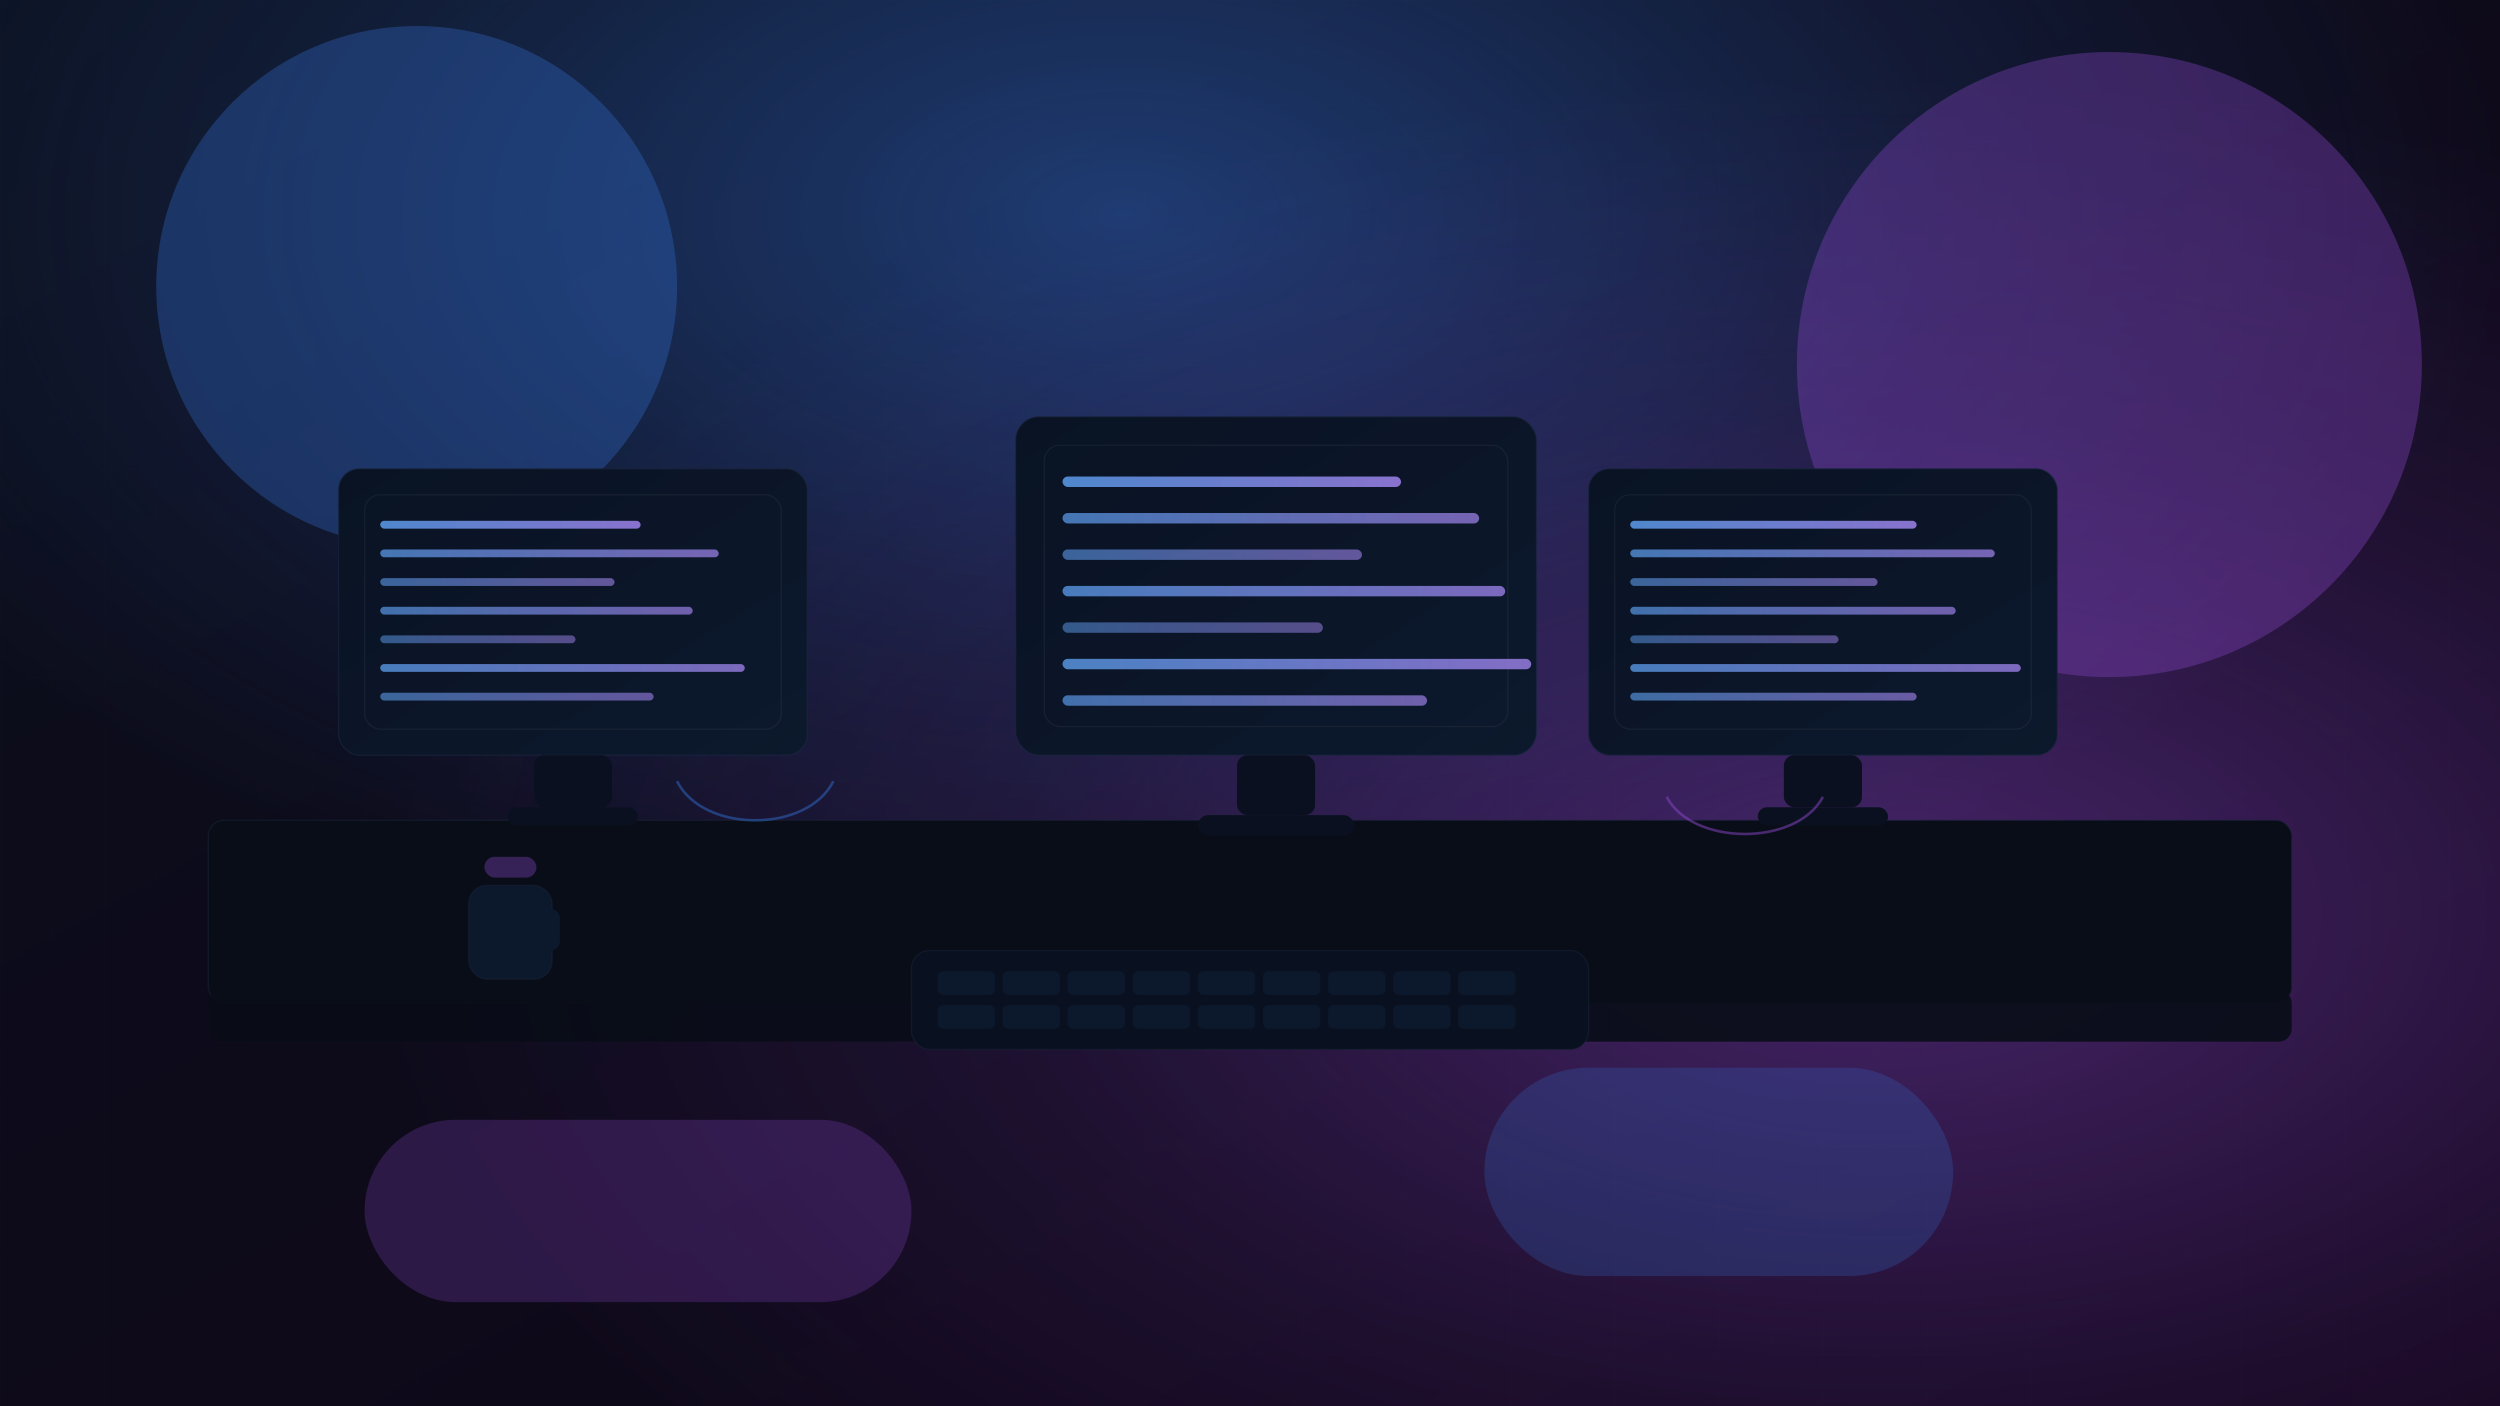<?xml version="1.0" encoding="UTF-8"?>
<svg width="1920" height="1080" viewBox="0 0 1920 1080" preserveAspectRatio="xMidYMid slice" xmlns="http://www.w3.org/2000/svg">
  <defs>
    <!-- Fundo gradiente escuro -->
    <linearGradient id="bg" x1="0" y1="0" x2="1" y2="1">
      <stop offset="0%" stop-color="#0d1323"/>
      <stop offset="100%" stop-color="#14061d"/>
    </linearGradient>

    <!-- Glows radiais -->
    <radialGradient id="glowBlue" cx="45%" cy="15%" r="55%">
      <stop offset="0%" stop-color="#3b82f6" stop-opacity="0.50"/>
      <stop offset="60%" stop-color="#3b82f6" stop-opacity="0.15"/>
      <stop offset="100%" stop-color="#3b82f6" stop-opacity="0"/>
    </radialGradient>
    <radialGradient id="glowPurple" cx="75%" cy="65%" r="60%">
      <stop offset="0%" stop-color="#a855f7" stop-opacity="0.45"/>
      <stop offset="60%" stop-color="#a855f7" stop-opacity="0.12"/>
      <stop offset="100%" stop-color="#a855f7" stop-opacity="0"/>
    </radialGradient>

    <!-- Grid sutil -->
    <pattern id="grid" width="40" height="40" patternUnits="userSpaceOnUse">
      <path d="M 40 0 H 0 V 40" fill="none" stroke="rgba(255,255,255,0.06)" stroke-width="1"/>
    </pattern>

    <!-- Máscara suave para o grid -->
    <radialGradient id="mask" cx="50%" cy="50%" r="70%">
      <stop offset="35%" stop-color="#ffffff"/>
      <stop offset="100%" stop-color="#000000"/>
    </radialGradient>
    <mask id="soft">
      <rect width="1920" height="1080" fill="url(#mask)"/>
    </mask>

    <!-- Filtro de blur -->
    <filter id="blur120" x="-50%" y="-50%" width="200%" height="200%">
      <feGaussianBlur stdDeviation="120"/>
    </filter>
    <filter id="blur60" x="-50%" y="-50%" width="200%" height="200%">
      <feGaussianBlur stdDeviation="60"/>
    </filter>

    <!-- Gradiente de tela/monitor -->
    <linearGradient id="screenGrad" x1="0" y1="0" x2="1" y2="1">
      <stop offset="0%" stop-color="#0b172b"/>
      <stop offset="100%" stop-color="#0f1e36"/>
    </linearGradient>

    <!-- Linhas de código -->
    <linearGradient id="codeLine" x1="0" y1="0" x2="1" y2="0">
      <stop offset="0%" stop-color="#60a5fa"/>
      <stop offset="100%" stop-color="#a78bfa"/>
    </linearGradient>
  </defs>

  <!-- Fundo -->
  <rect width="1920" height="1080" fill="url(#bg)"/>
  <rect width="1920" height="1080" fill="url(#glowBlue)"/>
  <rect width="1920" height="1080" fill="url(#glowPurple)"/>
  <rect width="1920" height="1080" fill="url(#grid)" opacity="0.35" mask="url(#soft)"/>

  <!-- Brilhos orgânicos -->
  <g opacity="0.35" filter="url(#blur120)">
    <circle cx="320" cy="220" r="200" fill="#3b82f6"/>
    <circle cx="1620" cy="280" r="240" fill="#a855f7"/>
  </g>
  <g opacity="0.25" filter="url(#blur60)">
    <rect x="1140" y="820" width="360" height="160" rx="80" fill="#3b82f6"/>
    <rect x="280" y="860" width="420" height="140" rx="70" fill="#a855f7"/>
  </g>

  <!-- Mesa -->
  <rect x="160" y="630" width="1600" height="140" rx="12" fill="#0a101c" stroke="#1f2a44" stroke-opacity="0.5"/>
  <rect x="160" y="760" width="1600" height="40" rx="10" fill="#0a101c" opacity="0.9"/>

  <!-- Monitores (3) -->
  <!-- Esquerdo -->
  <g transform="translate(260,360)">
    <rect width="360" height="220" rx="16" fill="url(#screenGrad)" stroke="#20304f" stroke-opacity="0.6"/>
    <rect x="20" y="20" width="320" height="180" rx="12" fill="transparent" stroke="rgba(255,255,255,0.06)"/>
    <!-- Código -->
    <g transform="translate(32,40)">
      <rect y="0" width="200" height="6" rx="3" fill="url(#codeLine)"/>
      <rect y="22" width="260" height="6" rx="3" fill="url(#codeLine)" opacity="0.85"/>
      <rect y="44" width="180" height="6" rx="3" fill="url(#codeLine)" opacity="0.7"/>
      <rect y="66" width="240" height="6" rx="3" fill="url(#codeLine)" opacity="0.8"/>
      <rect y="88" width="150" height="6" rx="3" fill="url(#codeLine)" opacity="0.6"/>
      <rect y="110" width="280" height="6" rx="3" fill="url(#codeLine)" opacity="0.9"/>
      <rect y="132" width="210" height="6" rx="3" fill="url(#codeLine)" opacity="0.7"/>
    </g>
    <!-- Suporte -->
    <rect x="150" y="220" width="60" height="40" rx="8" fill="#0c1426"/>
    <rect x="130" y="260" width="100" height="14" rx="7" fill="#0c1426"/>
  </g>

  <!-- Central -->
  <g transform="translate(780,320)">
    <rect width="400" height="260" rx="18" fill="url(#screenGrad)" stroke="#20304f" stroke-opacity="0.6"/>
    <rect x="22" y="22" width="356" height="216" rx="12" fill="transparent" stroke="rgba(255,255,255,0.06)"/>
    <!-- Código -->
    <g transform="translate(36,46)">
      <rect y="0" width="260" height="8" rx="4" fill="url(#codeLine)"/>
      <rect y="28" width="320" height="8" rx="4" fill="url(#codeLine)" opacity="0.85"/>
      <rect y="56" width="230" height="8" rx="4" fill="url(#codeLine)" opacity="0.7"/>
      <rect y="84" width="340" height="8" rx="4" fill="url(#codeLine)" opacity="0.9"/>
      <rect y="112" width="200" height="8" rx="4" fill="url(#codeLine)" opacity="0.6"/>
      <rect y="140" width="360" height="8" rx="4" fill="url(#codeLine)" opacity="0.95"/>
      <rect y="168" width="280" height="8" rx="4" fill="url(#codeLine)" opacity="0.8"/>
    </g>
    <!-- Suporte -->
    <rect x="170" y="260" width="60" height="46" rx="8" fill="#0c1426"/>
    <rect x="140" y="306" width="120" height="16" rx="8" fill="#0c1426"/>
  </g>

  <!-- Direito -->
  <g transform="translate(1220,360)">
    <rect width="360" height="220" rx="16" fill="url(#screenGrad)" stroke="#20304f" stroke-opacity="0.6"/>
    <rect x="20" y="20" width="320" height="180" rx="12" fill="transparent" stroke="rgba(255,255,255,0.06)"/>
    <!-- Código -->
    <g transform="translate(32,40)">
      <rect y="0" width="220" height="6" rx="3" fill="url(#codeLine)"/>
      <rect y="22" width="280" height="6" rx="3" fill="url(#codeLine)" opacity="0.85"/>
      <rect y="44" width="190" height="6" rx="3" fill="url(#codeLine)" opacity="0.7"/>
      <rect y="66" width="250" height="6" rx="3" fill="url(#codeLine)" opacity="0.8"/>
      <rect y="88" width="160" height="6" rx="3" fill="url(#codeLine)" opacity="0.6"/>
      <rect y="110" width="300" height="6" rx="3" fill="url(#codeLine)" opacity="0.9"/>
      <rect y="132" width="220" height="6" rx="3" fill="url(#codeLine)" opacity="0.75"/>
    </g>
    <!-- Suporte -->
    <rect x="150" y="220" width="60" height="40" rx="8" fill="#0c1426"/>
    <rect x="130" y="260" width="100" height="14" rx="7" fill="#0c1426"/>
  </g>

  <!-- Teclado -->
  <g transform="translate(700,730)">
    <rect width="520" height="76" rx="14" fill="#0b1426" stroke="#1f2a44" stroke-opacity="0.5"/>
    <!-- Teclas -->
    <g transform="translate(20,16)">
      <!-- linhas de teclas -->
      <rect x="0" y="0" width="44" height="18" rx="4" fill="#0f1e36"/>
      <rect x="50" y="0" width="44" height="18" rx="4" fill="#0f1e36"/>
      <rect x="100" y="0" width="44" height="18" rx="4" fill="#0f1e36"/>
      <rect x="150" y="0" width="44" height="18" rx="4" fill="#0f1e36"/>
      <rect x="200" y="0" width="44" height="18" rx="4" fill="#0f1e36"/>
      <rect x="250" y="0" width="44" height="18" rx="4" fill="#0f1e36"/>
      <rect x="300" y="0" width="44" height="18" rx="4" fill="#0f1e36"/>
      <rect x="350" y="0" width="44" height="18" rx="4" fill="#0f1e36"/>
      <rect x="400" y="0" width="44" height="18" rx="4" fill="#0f1e36"/>
      <!-- segunda linha -->
      <rect x="0" y="26" width="44" height="18" rx="4" fill="#0f1e36"/>
      <rect x="50" y="26" width="44" height="18" rx="4" fill="#0f1e36"/>
      <rect x="100" y="26" width="44" height="18" rx="4" fill="#0f1e36"/>
      <rect x="150" y="26" width="44" height="18" rx="4" fill="#0f1e36"/>
      <rect x="200" y="26" width="44" height="18" rx="4" fill="#0f1e36"/>
      <rect x="250" y="26" width="44" height="18" rx="4" fill="#0f1e36"/>
      <rect x="300" y="26" width="44" height="18" rx="4" fill="#0f1e36"/>
      <rect x="350" y="26" width="44" height="18" rx="4" fill="#0f1e36"/>
      <rect x="400" y="26" width="44" height="18" rx="4" fill="#0f1e36"/>
    </g>
  </g>

  <!-- Caneca -->
  <g transform="translate(360,680)">
    <rect x="0" y="0" width="64" height="72" rx="14" fill="#0f1e36" stroke="#1f2a44" stroke-opacity="0.5"/>
    <rect x="56" y="18" width="14" height="32" rx="7" fill="#0f1e36"/>
    <rect x="12" y="-22" width="40" height="16" rx="8" fill="#a855f7" opacity="0.6" filter="url(#blur60)"/>
  </g>

  <!-- Cabos decorativos -->
  <path d="M 520 600 C 540 640 620 640 640 600" stroke="#3b82f6" stroke-opacity="0.5" stroke-width="2" fill="none"/>
  <path d="M 1280 612 C 1300 650 1380 650 1400 612" stroke="#a855f7" stroke-opacity="0.5" stroke-width="2" fill="none"/>

  <!-- Vinheta suave -->
  <rect width="1920" height="1080" fill="black" opacity="0.18"/>
</svg>